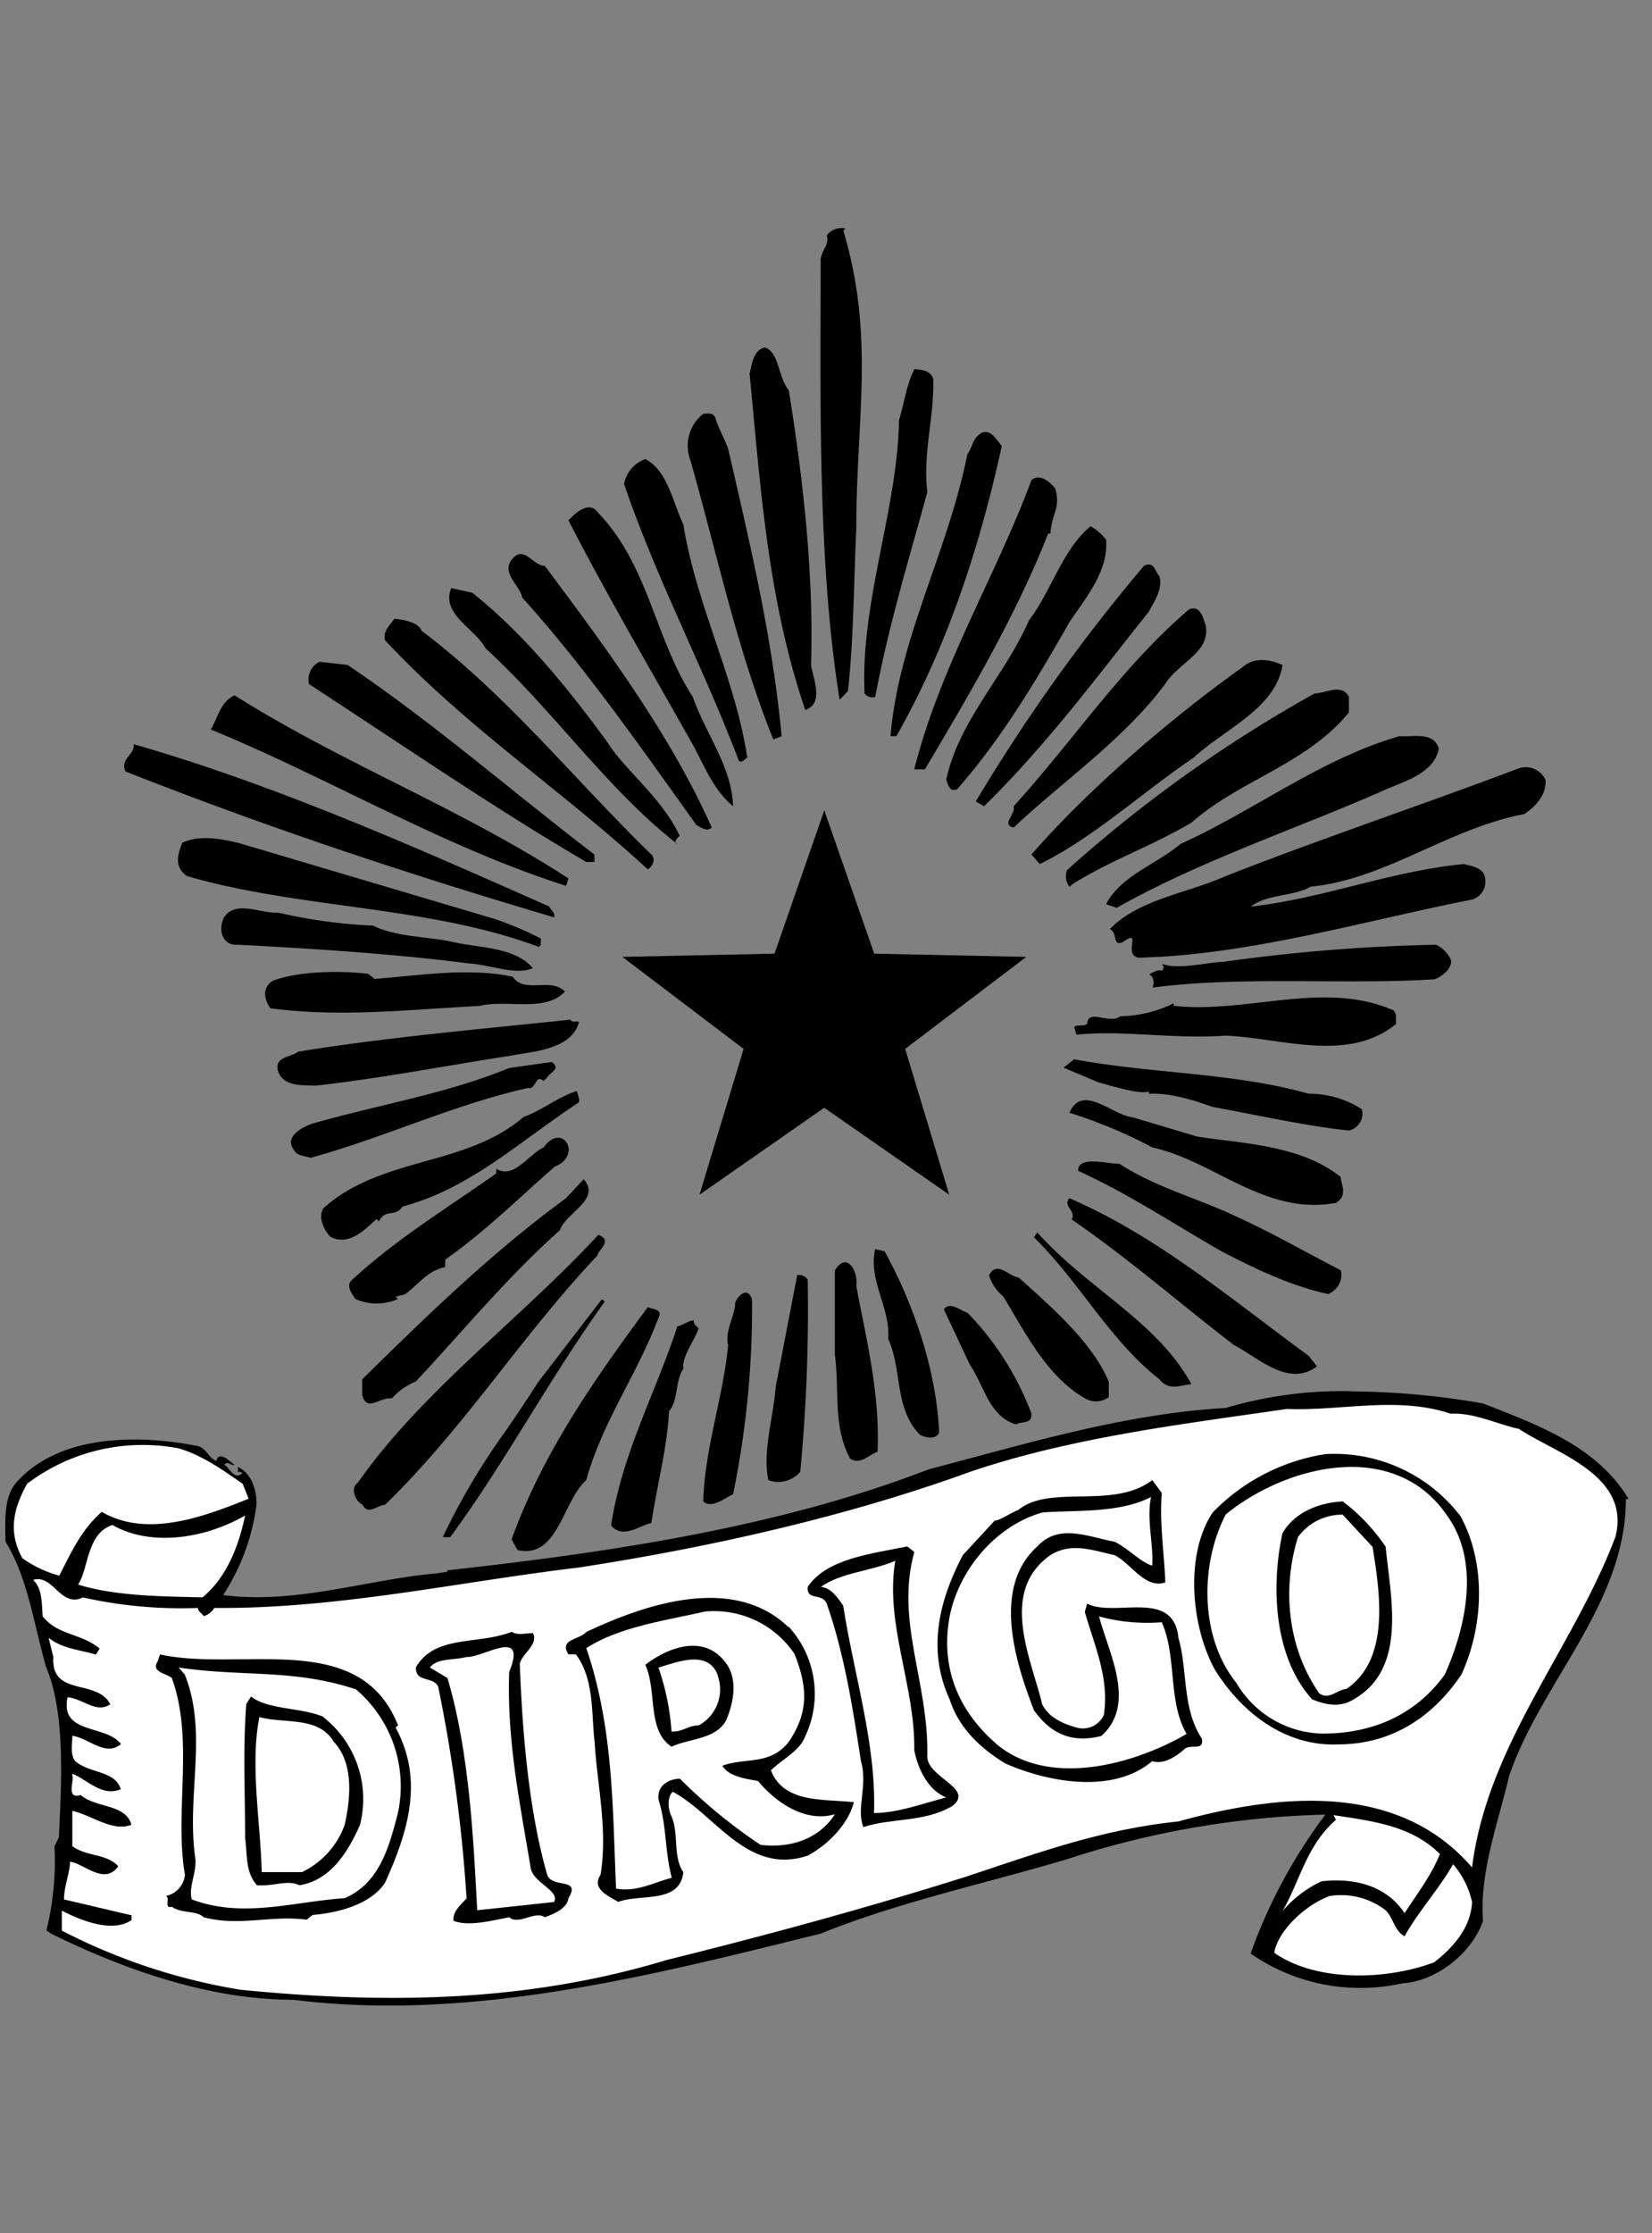 <svg xmlns="http://www.w3.org/2000/svg" width="222" height="300"><rect width="100%" height="100%" fill="#808080" stroke="none"/><path d="M113.31 30.91c4.29 14.34 1.76 25.14 1.76 40.13-.33 6.83-.33 14.63-1.12 21.8L112.83 94c-3-18.61-2.55-40.77-2.55-59 0-1.27 1.27-2.22.81-3.36a2.47 2.47 0 012.53-.94l-.31.29M106 52.41c1.91 11.93 3.34 24.35 3 36.6-.15 1.28 2.09 5.41-.79 6.36-5.08-14.94-6-30.05-7.48-45.16.33-1.29.49-3.21 2.07-3.53 1.91.63 1.76 4 3.19 5.73M125.41 51c.15 5-1.43 10-.79 15.1-2.55 9.27-5.26 18.14-7 27.53a1.34 1.34 0 01-1.43-.46c-.63-12.08 4.47-25 4.62-36.76.64-1.91.95-4.61 2.07-6.84 1 .14 2.22.14 2.55 1.43M96.12 56.05c.32 1.29 1.27 2.9 1.75 4.31 3 13.06 5.9 25.14 7.17 38.54l-1.12.44C99 87.08 96.44 74.69 92.77 61.81a5.46 5.46 0 011.74-6.23c.64 0 1.28-.17 1.59.47M134.63 59.89c-3 13.67-7.31 26.9-14.17 39h-.79C120.79 85.67 127.32 74.37 130 61c.79-1.12.63-2.06 1.91-2.86 1.26-.48 1.9.8 2.69 1.74M91.82 70.39c1.76 11 7 20.71 8.6 31.38-.32.13-.63.77-1.12.46C94.53 89.65 88.17 77.69 83.86 65a4.42 4.42 0 012.86-3.33c3 1.57 3.66 5.72 5.09 8.74M141.8 65.61c.79 2.73-.49 3.33-.64 6.07h-.31c-4.31 11-10.51 21.47-16.56 31.67h-1.43c3.5-13.87 10.82-25.66 15.75-38.84 1.12-1 2.55.29 3.19 1.1M93.1 93.61c1.74 5 5.26 9.4 5.41 14.69-2.55-2.09-3.82-5.29-5.26-8-5.72-10.17-11.61-20.2-16.86-30.4 1-1.1 2.86-2.69 4-1C87.21 76 88 85.81 93.1 93.61M148.64 72.49c.32 4.27-2.71 7.77-4.93 11.1-4.46 7.8-9.08 15.61-15.11 22.45-1.12.33-1.12-.6-1.45-1.28 1.76-8.11 7.81-13.83 11.15-21.47 2.86-3.67 4.62-9.73 8.27-12.59a7.4 7.4 0 012.07 1.79M73.2 76c8.44 11.27 17 22.91 22.45 35.17-.64.6-1.43 0-2.07-.35-7.32-10.2-14.8-21-23.4-30.55-.33-1.72-3-3.34-1.27-5.26 1.58-1.75 2.7 1 4.29 1M155.81 77.4c.48 1.91-.8 3.5-1.43 4.77-6.85 8.58-13.53 17.67-22.13 26.13l-1.12-.64A236.88 236.88 0 01153.74 76c1.43-.64 1.43.77 2.07 1.41M62.38 80.73l1.12-1.11M60.64 79c-1.43 3.49 3.18 5.41 4.61 8.09 9.22 8.45 16.39 19 25.78 26.3-.64-.17 0-.81.3-1.12-2.38-5.12-7.47-8.91-9.71-12.58-5.25-7.17-11.14-14.47-18.14-20.06L60.64 79M162 83.93c.79 3.67-3.65 5.08-5.41 7.94-5.57 7.47-13.68 13-20.37 19.29-1.76-.35.31-1.8 0-2.86 8.12-8.93 14.47-18.65 23.56-26.44 1.58-.63 1.91 1.26 2.22 2.07M56.66 84.74c11.61 8.74 20.52 20 30.87 30.05.64.64.16 1.6-.48 2C75.59 106.21 62.7 97.75 51.73 86c-.31-1.28.79-2.09 1.26-2.9 1.27.17 3.18.47 3.67 1.62M46.73 89.34c11.63 7.84 22.09 17 33.15 25.45v1h-1.1c-12.73-7.46-25-15.92-37.25-23.89a2.63 2.63 0 011.41-3l3.79.43M172.35 89.34c-.95 5.86-7.79 8.58-11.93 12.43-7 4.73-13.52 10.8-20.69 14.3l-1.12-1.28c7.32-8.42 18.3-18 28.33-25.14 1.6-1.41 3.67-1.12 5.41-.31M181.27 95.7c-5.73 7-14.64 9.06-21.17 14.82-5.72 3.32-10.19 4.74-15.75 8.1l-.64.48a2.25 2.25 0 01-.31-2.22 182.31 182.31 0 0133.27-23.73c1.42 0 3.64-1.41 4.6.46v2.09M76.39 118l-.31 1c-16.56-5.26-31.85-14.48-47.75-21 .94-1.58 1.27-3.67 3.18-4.6 14.49 9.14 30.4 15.19 44.88 24.6M78.78 98.56l.47.78-.47-.78M193.37 100.49c-.64 3.65-5.26 4.6-8.12 6-11.78 5.12-24.19 9.26-35.18 15.46l-1.43-.48c1.91-3.79 6.84-5.41 10-8.1 9.87-4.45 18.93-11.48 29.44-14.48 1.92.14 4.45-.63 5.26 1.59M73.84 121.82c.17.43.79.78.63 1.42-19.88-5.9-38.51-12.08-57.6-19.6-.79-1.74 1.27-2.22 1.1-3.67 19 5.47 37.57 13.7 55.87 21.82M207.69 104.76c.15 2.09-1.43 3.66-2.86 4.6-10.2 1.93-18.63 8.76-28.66 9.74-2.55 1.41-5.72.93-8.11 2.69 9.87-1.12 18.78-4.76 28.65-5.72 1.11.32 2.69.46 2.86 1.91a2.51 2.51 0 01-1.75 2.86c-14.48 2.86-30.07 7.48-44.88 7.81-2.06-.5.64-4-2.06-2.09-1.45.64-.62-1.27-1.74-1.74 3.82-4 10.32-4.79 15.57-7.13 12.74-5 26.42-9.57 39.48-14.51a2.94 2.94 0 013.5 1.58M66.36 123.41a45.38 45.38 0 016.37 2.69c-.17.32.16.81-.32 1.1-14.81-5.55-32-5.08-47.27-9.51-1.76-1.16-1.28-2.9-.64-4.48 2.4-1.12 5.26-.49 7.48 0l34.38 10.2M50.12 124.34c3.19 1.58 7.48 1.45 10.83 2.22s8.27.64 10.66 3.5c-2.39 1-5.74-.47-8.6-.64-9.85-1.27-21.16-2-31-2.51-2.22.17-2.71-2.09-1.91-3.67 1.6-2.4 4.94-.47 7.32-.64a68.83 68.83 0 0012.73 1.74"/><path d="M170.45 124.05c-2.88 1.58-8.11 1.41-10.35 2.22 2.87-1.12 7-1 10.35-2.22M195 129c.15 1.1-1.28 2.25-2.23 2.55-11.78.77-26.1-.47-37.89 1.12.17-.35.33-1.42-.46-1.76.31-.17 1.27-.81 1.74-.47 0-.17.32-.31.17-.63l-.17-.31c2.39.77 5.73-.18 8.28-.3a237.74 237.74 0 0128.56-2.29 4.17 4.17 0 012 2.09M50.28 131.51c6-.47 12.73-1.57 18.63-.3 1.57 2.35 5.1 0 7 2-2.71 2.86-7.79 1-11.45 1.92-9.54.48-18.61 1.58-28.15.31-.81-1.28-1.12-2.69.31-3.67 3.17-1.24 8.58-1.45 12.87-.95l.79.64M187.32 135.81c.47.49.16 1.12.31 1.73-6.53 5.29-15.28 1.91-22.92 1.58-7.32.5-13.52-.77-20.05-.13l-.31-1c.31-.47 1.27 0 1.74-.47.17-2.08 3 .14 4.46-1a17 17 0 007.17-1.74v.33c9.84 1.12 20.21-3.5 29.58.63M77.82 137.23c-.95 3.81-6.21 4-9.4 4.62-8.27 1.27-17.18 3-26.08 4-1.76-.12-4.31.17-5-2.05-.46-1.88 1.76-1.74 2.71-2.52 11.63-1.93 26.26-3.2 36.61-4.31.16.47.8.14 1.11.3M147.55 145.38c2.69.74 5.74 1.65 6.83 1.24v.31c2.86-.14 5.87.81 8.59 1.77 6 1.09 12.41 2.54 18.29 3.17A2.31 2.31 0 00183 149a13.1 13.1 0 00-7.15-2.08c-10-2.83-21.16-2.69-31.5-4.62l-1.43 1.12 4.63 1.95M147.57 143.22a12.71 12.71 0 00-1.52-.27M73.53 144.74l-.49.47c-1.1-1-1 1.25-2.07.94-10 2.23-19.42 6.71-29.27 9.39-.81-.34-1.76-.17-2.24-1.12-1.26-1.74 1.12-3 2.55-3.49 8.91-2.55 18-4 26.41-7.46l5.74-.81c1.28.94-.32 1.44-.63 2.08M77.82 147.6v.47c-8 5.25-14.65 11.61-23.71 14-1.12 1.58-2.23.17-3.19 2l-.31-.31c-1.59 1.41-3.67 3.67-6.21 2.39-.79-.81-1.74-2.55-.94-3.84 7.78-7 19.09-5.55 26.88-12.25 2.55-.93 4.62-2.69 7.17-3.5l.31 1M160.89 152.68c6.05.95 13.85 1.11 19.26 5.41.16 1.26.95 2.54-.63 3.5-9.55 1.73-16.24-5.58-24.68-7.46a65.2 65.2 0 00-11.13-4.65c1.76-4 5.72.34 8.6.64l8.58 2.56M74.63 156.65c-5.09 4.44-9.38 8.75-14.8 12.56v1c-2.38.49-3.5 2.23-5.41 3.67l-1.26.31.31.31a7.11 7.11 0 01-5.72 0c-.49-.77-1.28-1.75-.49-2.53 6.05-5.58 12.89-9.72 19.42-14.33V157c2.38 1.45 4.29-1.88 6.36-2.86 2.55-3.5 5.26 1 1.59 2.55M156.12 152.68l2.55.81-2.55-.81M165.2 163c5.08 2.22 10 5.08 15 7.65a2.78 2.78 0 01-1.75 3.18c-5.09-1.13-9.71-3.36-14.32-5.75-6.36-3.64-12.58-7.77-19.25-10.8 0-2.09 3.81-.94 5.56-.94 4.62 3 9.86 4.45 14.81 6.66M75.27 165.23c-7.31 6.53-13 13.54-19.41 20.37a8.38 8.38 0 00-3.19 2.25c-1.75-.17-3.34 1.92-4-.46v-2.1c8.6-8.45 17.36-17 27.39-24.33l2.37-2.55c2.4 2.72-2.37 4.48-3.18 6.82M175.86 182.13l1.11 1.42c-3.81 2.86-7.79-1.12-11.14-2.86-7.47-5.73-14.16-11.62-21.81-16.87.64-1.28-1.28-1.74-.31-2.86 11.77 5.08 21.49 13.37 32.15 21.17M160.1 185.94c-1.59.16-3 .93-4.29-.65-6.69-5.24-10.83-13.19-16.87-19.08l.46-.64c6.86 7.64 16.08 11.91 20.7 20.37M80.21 168.73C70 179.57 62.38 191.82 51.73 202.16c-1 0-2.24 1.44-3 0-.94-.47-1.75-2.23-.63-3 8.6-12.29 22-22.11 32.31-33.29 2.06.81-.14 2.1-.14 2.86M118.88 168.09c4.13 7.51 7 16.44 7.32 24.36-.48 1-1.76.66-2.55.31-3.5-3.49-2.38-8.75-4.29-12.88.31-4.28-2.7-7.78-1.76-12.08l1.28.29M115.07 172.74c1.43 7.64 3.17 14.3 2.86 22.28-1.27.47-2.24 1.74-3.67.95-2.38-4.31-1.43-9.39-2.07-14v-11.3c1.6-2.69 3.19.17 2.88 2.08M149 185.6v2.08a2.87 2.87 0 01-3.18.17c-5.09-2.89-8-8.75-11-13.7a5.7 5.7 0 01-1.91-2.86c1.12-2 2.55.14 4 .33 4 3.64 9.85 8.57 12.09 14M108.54 171.93a228.56 228.56 0 01-1 25.78 3.86 3.86 0 01-4.29 1.12c-.79-4 .64-8.12 1-12.6l2.88-14.94a1.4 1.4 0 011.43.64"/><path d="M181.7 186.89a55.05 55.05 0 00-17 2.25c-13.52.77-26.56 4.74-39.93 8.25-20.13 7.79-43 11.17-64.71 13.56l.09.18-1.8.27h-.09l-.89.08c-9.2 1.06-18.14 4-27.38 2.79a29.08 29.08 0 004.49-12.21c0-2.05-.75-4.21-2.51-5v.71c.33-.17.47.09.63.09-1.11 1.11-1.79-.76-2.43-1.07.31-.64.87.13 1.35 0l-1-.81c-.48-.31-1.3-.68-1.43.27-1.14-.43-1.24-1.63-2.52-2-7.15-1.41-18.36-1.92-24.41 4.94-1.74 2.05-1.43 5.38-1.43 7.9 3 4.77 3.89 11.44 5.47 16.87 2.71 6.36 2 16.35 1.71 22.88L7.32 248a38.93 38.93 0 01-1.08 11.31l.63.45c10.34 5.08 21.6 8.88 32.58 8.88 23.88 3 48.23-3.3 70.81-8.88 10.68-4.31 22.14-6.73 33.11-10a121.17 121.17 0 0134.74-6 70.14 70.14 0 00-10.05 18.67 25.86 25.86 0 0020.37 4c4.62-.29 9.29-4 10.86-8.35-.47-6.53 1.91-12.77 3.5-19.47 4.31-12.72 15.7-23.08 15.7-37.25h.36c-4.29-7.17-12.39-10-19.56-12.83a106.08 106.08 0 00-17.59-1.62z"/><path d="M101.06 174.48a124.2 124.2 0 01-2.55 26.26c-1.12.47-2.86 2-4 .95.16-7 2.71-14.18 3.34-21-.48-1.92.95-4 .95-5.73.33-.81 1.59-2.22 2.24-.48M138.61 189.9c.17 1.45-1.43 1-2.07 1.45-3.65-1.1-4.29-5.25-6.2-8l-3.5-7.46c.79-1.12 2.22.16 3.19.47a39.42 39.42 0 018.58 13.52M88.48 177.05c-2.86 7.6-7.48 13.84-9.7 21.78-3.19 2.86-3.82 10.67-9.24 9.39l-.79-1.43c4.14-11.48 11-21.33 18.3-31.19.79.31 2.07.31 1.43 1.45M93.26 177.34c-.16.48.32.78.63 1.12-.63 1.76-2.22 3.64-2.07 5.41-1.12 1.73-.63 4.16-1.91 5.72-.31 5.26-1.58 9.71-2.38 15-1.6.33-3.82 2.22-5.41.33 1.43-9.57 6-17.84 8.91-26.76.79-.12 1.43-.78 2.23-.78M80.87 174.54l-8.61 11.2c-1.34 2.13-2.78 4.25-4.18 6.3a92.46 92.46 0 00-8.42 14.1l-.15.35h1l.07-.1c3.84-5.24 7.28-10.77 10.6-16.12 3.18-5.1 6.46-10.38 10.1-15.44z"/><path d="M204.19 192c5.08 3.32 15 6.19 12.89 14.47-5.74 15.12-17.2 27.87-19.26 44.39-9.86-11.44-25.63-10-39.46-6.18-10.52 1.1-19 4.27-28.66 7.46-13.2 4.15-26.57 7.8-40.1 11.15-18.45 5.58-37.08 6-57.29 4a80.73 80.73 0 01-24-7.94v-2.69c2.7 1.41 6.84 3 9.37 1.27v-.64l-9.08-2.13c0-1.74.81-3.67.81-5.08 2.05.34 4.6 3.2 6.49.63-1.57-1.74-4.27-1.27-6.18-2.72v-4.74c2.7.64 5.41 2.86 7.94 1.88-.77-2.83-4.76-2.22-6.82-4-2.07.64-.8-2.07-1.12-2.57v-.29c2 .79 4 3.15 6.51 2.08-.78-2.57-4.31-2.08-6.19-3.84-.63-1-.32-2.22-.32-3.33 2.22.3 4.46 2.86 6.53 1.11-1.92-2.65-8.25-1.24-7.17-6.29 2.07.17 3.82 2.22 5.74.95-1.76-3.5-8-.95-7.65-6.36L6.53 220c1.76 1.45 4.15 1.62 6.37 2.26l.49-.81c-2.55-2.09-5.59-1.74-7.65-4.31-.16-1.72 0-3.64-1.28-4.91 2.71-.81 3.67 3.81 6.69 2.36A60.34 60.34 0 0026.59 216c0 .46.63.81.79 1.1a2.37 2.37 0 001.41-1.1c16.56.15 32.79-3.5 49-5.43 17.5-2.69 36-6.82 52.67-12.89 13.53-4.57 28.33-6.36 42.49-8.41 7.33.29 14.81-1.76 22 .64 3.18-.17 6.2 1.41 9.23 2.05" fill="#fff"/><path d="M32.62 199.33l.79 2c-5.57 2.22-13.53 5.41-19.73 1.76-2.86 2.51-4.14 5.55-5.72 8.58A16.07 16.07 0 013 209.32c-1.89-3.49-1.27-6.53.64-10A25.75 25.75 0 0124 194.56c3.17.93 5.87 2.86 8.58 4.74" fill="#fff"/><path d="M196.23 203.6c3.5 6.36 3.17 14.81.16 21.34-3.83 5.72-9.4 9.39-16.55 9.39-7 .31-12.9-4.14-16.56-10-3.18-5.72-4.13-15.44-.31-21.16a26.83 26.83 0 0115.12-7.83 21.3 21.3 0 0118.14 8.29"/><path d="M194.47 203.6c4.47 6.19 2.55 14.94-.31 21.34-4 5.54-9.87 7.94-16.4 7.94a13.74 13.74 0 01-11.62-6.82c-4.91-6.07-4.91-15.93-1.41-22.63 8-6.53 22.59-10.32 29.74.17" fill="#fff"/><path d="M156.12 200.57c-.31 4.14.32 7.94.48 12-2.71.93-4.62-2.57-6.84-3.67-3-.64-5.74-1.76-8.6 0-7 4.94-2.55 14-1.1 20.06.94 1.87 3 2.68 4.77 3.15a3.1 3.1 0 003.5-1.71c.79-4.94-1.28-9.39-2.55-13.87l.31-1.1c3.82 1.88 11.61-2.07 12.27 4.6 1.27 4.31.44 9.39 3.15 13.53.33 1.75-1.57.63-2.38 1.44-1.1.95-2.7 2.06-4.31 1.59-5.22 4.45-14 2.83-19.71.31-3.17-1.93-6.2-4.62-7.48-8.58-3-6.53-1.58-13.06 1.76-19.42l4.27-4.62c.64 0 2.07-1 3.19-1.45 4.29-3.49 12.73 0 18-4l1.28 1.74"/><path d="M154.69 201.05c-.64 3 .32 6.19.15 9.26-1.43-.35-3.34-2.4-5.08-3.21-3.5-.64-7.48-2.51-10.36.64-6.2 5.58-2.86 15.75-.46 22 2.37 3.32 5.25 4.42 9.06 3.46 4.77-4.27 1-11.11-.31-16.06a24.67 24.67 0 008.43.78c2.06 4.61.79 10.66 3.34 15-6.84 4-18.3 7.31-25.45 1.45-4.79-4.14-7.5-9.57-6.53-16.42.94-6.5 6-12.89 12.58-14.77 4.29-.35 10.33.15 14.63-2.09" fill="#fff"/><path d="M186.2 207.74c.64 6.7 3 16.39-4.29 20.54-1.76 1.1-3.67.79-5.58 0-5.09-5.6-5.57-15-4-22.28 1.6-2.86 4.94-4.15 8.11-4.31a25.39 25.39 0 015.74 6.05"/><path d="M184.44 207.74c1 6.2 2.4 15.11-3.49 19.13-1.28.12-2.38 1.56-3.66.6-4.13-5.86-5.1-13.84-2.86-21a7.36 7.36 0 016-3l4 4.31M27.21 214.58c-5.41-.14-11.62-.14-16.72-1.72 1.43-2.09 1.12-6.86 4.62-8 5.26 3 12.58 1.76 17.83-1.28-.8 3.85-2.39 8.27-5.73 11" fill="#fff"/><path d="M122.86 208.51c-2.55 9.26 1.91 17.37 1.76 27.23-.33 3 6.51 4.45 3.34 6.88-3.83 2.22-8.12 1.56-11.94 2.82-1-2.53.64-5.56-.33-8.89-1.1-7.17-2.22-14.34-4.6-21.16-.64-1.45-2.71-.31-2.55-2.22 2.55-3.81 8.58-4.45 13.37-5.43l1 .77"/><path d="M122.86 235.1c.48 2.55 1.91 5.43 4.29 6.36-3.17.81-6.51 2.09-9.7 2.09.33-9.22-2.71-18.61-4.14-27.87-.79-1.1-1.58-2.36-3-2.51 2.71-1.93 6.69-2.09 10-3.5-1.43 8.44 2.7 16.85 2.55 25.43" fill="#fff"/><path d="M106 218.54a13.34 13.34 0 012.22 14.68c-.79 2.05-3 3-4.62 4.6 1.76 4.45 7 3.81 11.15 4.28-.79 3-3.5 5.72-6.2 7.17-8.12 2.7-12.42-5.55-18.15-8.58-.79.77-.63 2.39-.15 3.34 1 2.38.15 5.41 1.58 7.46-.48 4.31-5.72 2.86-8.75 4-1.27-.78-3.65-1.72-2.38-3.64 1-6.06-.46-12.11-.79-17.83-.46-3.67 0-8.43-2.53-11.79h-1c-1.27-2.05 1.42-1.91 2.4-3 7.46-3.5 19.57-7.94 27.19-.64"/><path d="M106.78 222.21c1.76 4.45 1.91 7.81-.79 11.79-2.55 3.19-5.74 2.05-8.91 3.19.79 1.41 3 1.75 4.77 2.05 2.71 3.2 6.53 5.56 10.34 4.48-2.22 3.46-6.2 4.58-10 4.1a70.77 70.77 0 01-10.82-8.88c-1.27 0-3.17.78-2.86 2.87 1.12 3.63.79 6.65 1.76 10.45-2.55.64-4.62 1.92-7.48 1.45-.48-10.63-.31-21.47-4-32.31 4.45-2.86 10.49-3.67 15.91-4.91a13 13 0 0112.09 5.72" fill="#fff"/><path d="M71.61 219.35c.79 1.59-1.43 2.73-1.76 4.14.33 8.75 1.12 19.42 3.68 28.34.63 1.92 4.61.3 2.86 3.16-.16 1.29-1.76 2.07-3.19 2.56-1.26-.94-3.5 1.11-4.78 0-2.37.47-5.56 1.28-7.47.47-.16-1.1.79-2 1.75-3a206.24 206.24 0 00-3.82-28.47c-.79-1.45-3-.46-3-2.55 2.54-4.44 8.27-3 12.89-4.79.79.52 1.91.17 2.86.17"/><path d="M68.42 224.61c-.31 9.25 1.43 17.49 2.86 26.1.16 2.23 4 3.17 3.18 4.79l-10.33 1.11c-.48-8.91-1-21.16-4-31.19L57.76 224c1-1.29 3.17-.95 4.94-1.41 2.21.12 8.27-4.15 5.71 2.05" fill="#fff"/><path d="M97.08 222.85c2.22 2.22 1.59 5.72.48 8.29-1.44 2.55-4.94 2.38-7.32 3.5-3.34-2.23-1.91-7.48-3.52-11 2.24-1.76 7.17-4.31 10.36-.81M53.47 231.78l-.31.29c3.81 7 1.74 13.87-1.43 20.87-2.24 3.34-7.5 4.13-9.72 4.3l-.79.64c-4.76-.64-9.07.95-13.86-.33-.93-.94-3-.48-4.27-1.41-1.12.29-.16-1.15-.79-1.45a3.21 3.21 0 002.55-2.86c-1.45-8.42 1.27-18.14-1.76-26.41-.64-.62-2.86-.78-1.91-2.22l.32-.95c11 2.39 26.9-3.5 32 9.56"/><path d="M96.44 225.07a5.5 5.5 0 01-2.55 6.71c-1.43 0-2.22.93-3.65.81a32.89 32.89 0 00-1.76-8.59c2.4-.65 6.69-2.53 8 1.1M47.75 226.87a17.07 17.07 0 015.72 16.68c-1.12 4.3-2.38 9.39-7.15 11.44-7 .48-13.7 2.74-20.54.17-.49-1.59.63-3.5.48-5.41-1.26-8.58 1.74-16.87-1.43-24.81L24 224c8.42 1.28 15.42.16 23.71 2.9" fill="#fff"/><path d="M43.44 230.66a14 14 0 014.94 14.47c-1.75 4-4.15 7.48-8.13 8.12-1.74-.78-3.32.17-5.72 0-1.59-1.76-1.27-4.1-1.59-6.36 0-6.36-.32-11.79.16-18l.64-1c2.22 1.8 6.68 1.45 9.7 2.73"/><path d="M44.87 234c2.7 2.86 2.24 7.63 1.45 11.13a11.26 11.26 0 01-5.74 6.36h-5.41c-.16-6.65-1.59-14.47-.31-20.83 3.34.94 7.94-.18 10 3.34M193.52 249c-1.12 2.86-3.18 5.55-4.77 8-2.39-3.64-6.68-4.79-11.15-4.28a15.42 15.42 0 00-5.25 4c2.39-4.14 3.19-8.76 7.17-12.25l-.31-.64c5.23.81 10.49 1.41 14.31 5.25" fill="#fff"/><path d="M197.82 255.5c-.16 3.33-2.38 6-5.09 8.1-6.37 2.4-15.76 2.71-21.49-1.27.47-3 4.3-6.53 7.48-7.64a9.84 9.84 0 017.48 1.92c1.12 1.12 1.12 2.69 2.55 3.5 1.74-3.19 4.77-6.54 6.52-9.69a11.74 11.74 0 012.55 5.08" fill="#fff"/><path d="M110.76 108.83l6.72 19.28 20.44.43-16.28 12.36 5.92 19.59-16.8-11.68L94 160.49l5.93-19.59-16.3-12.36 20.45-.43 6.7-19.28"/></svg>